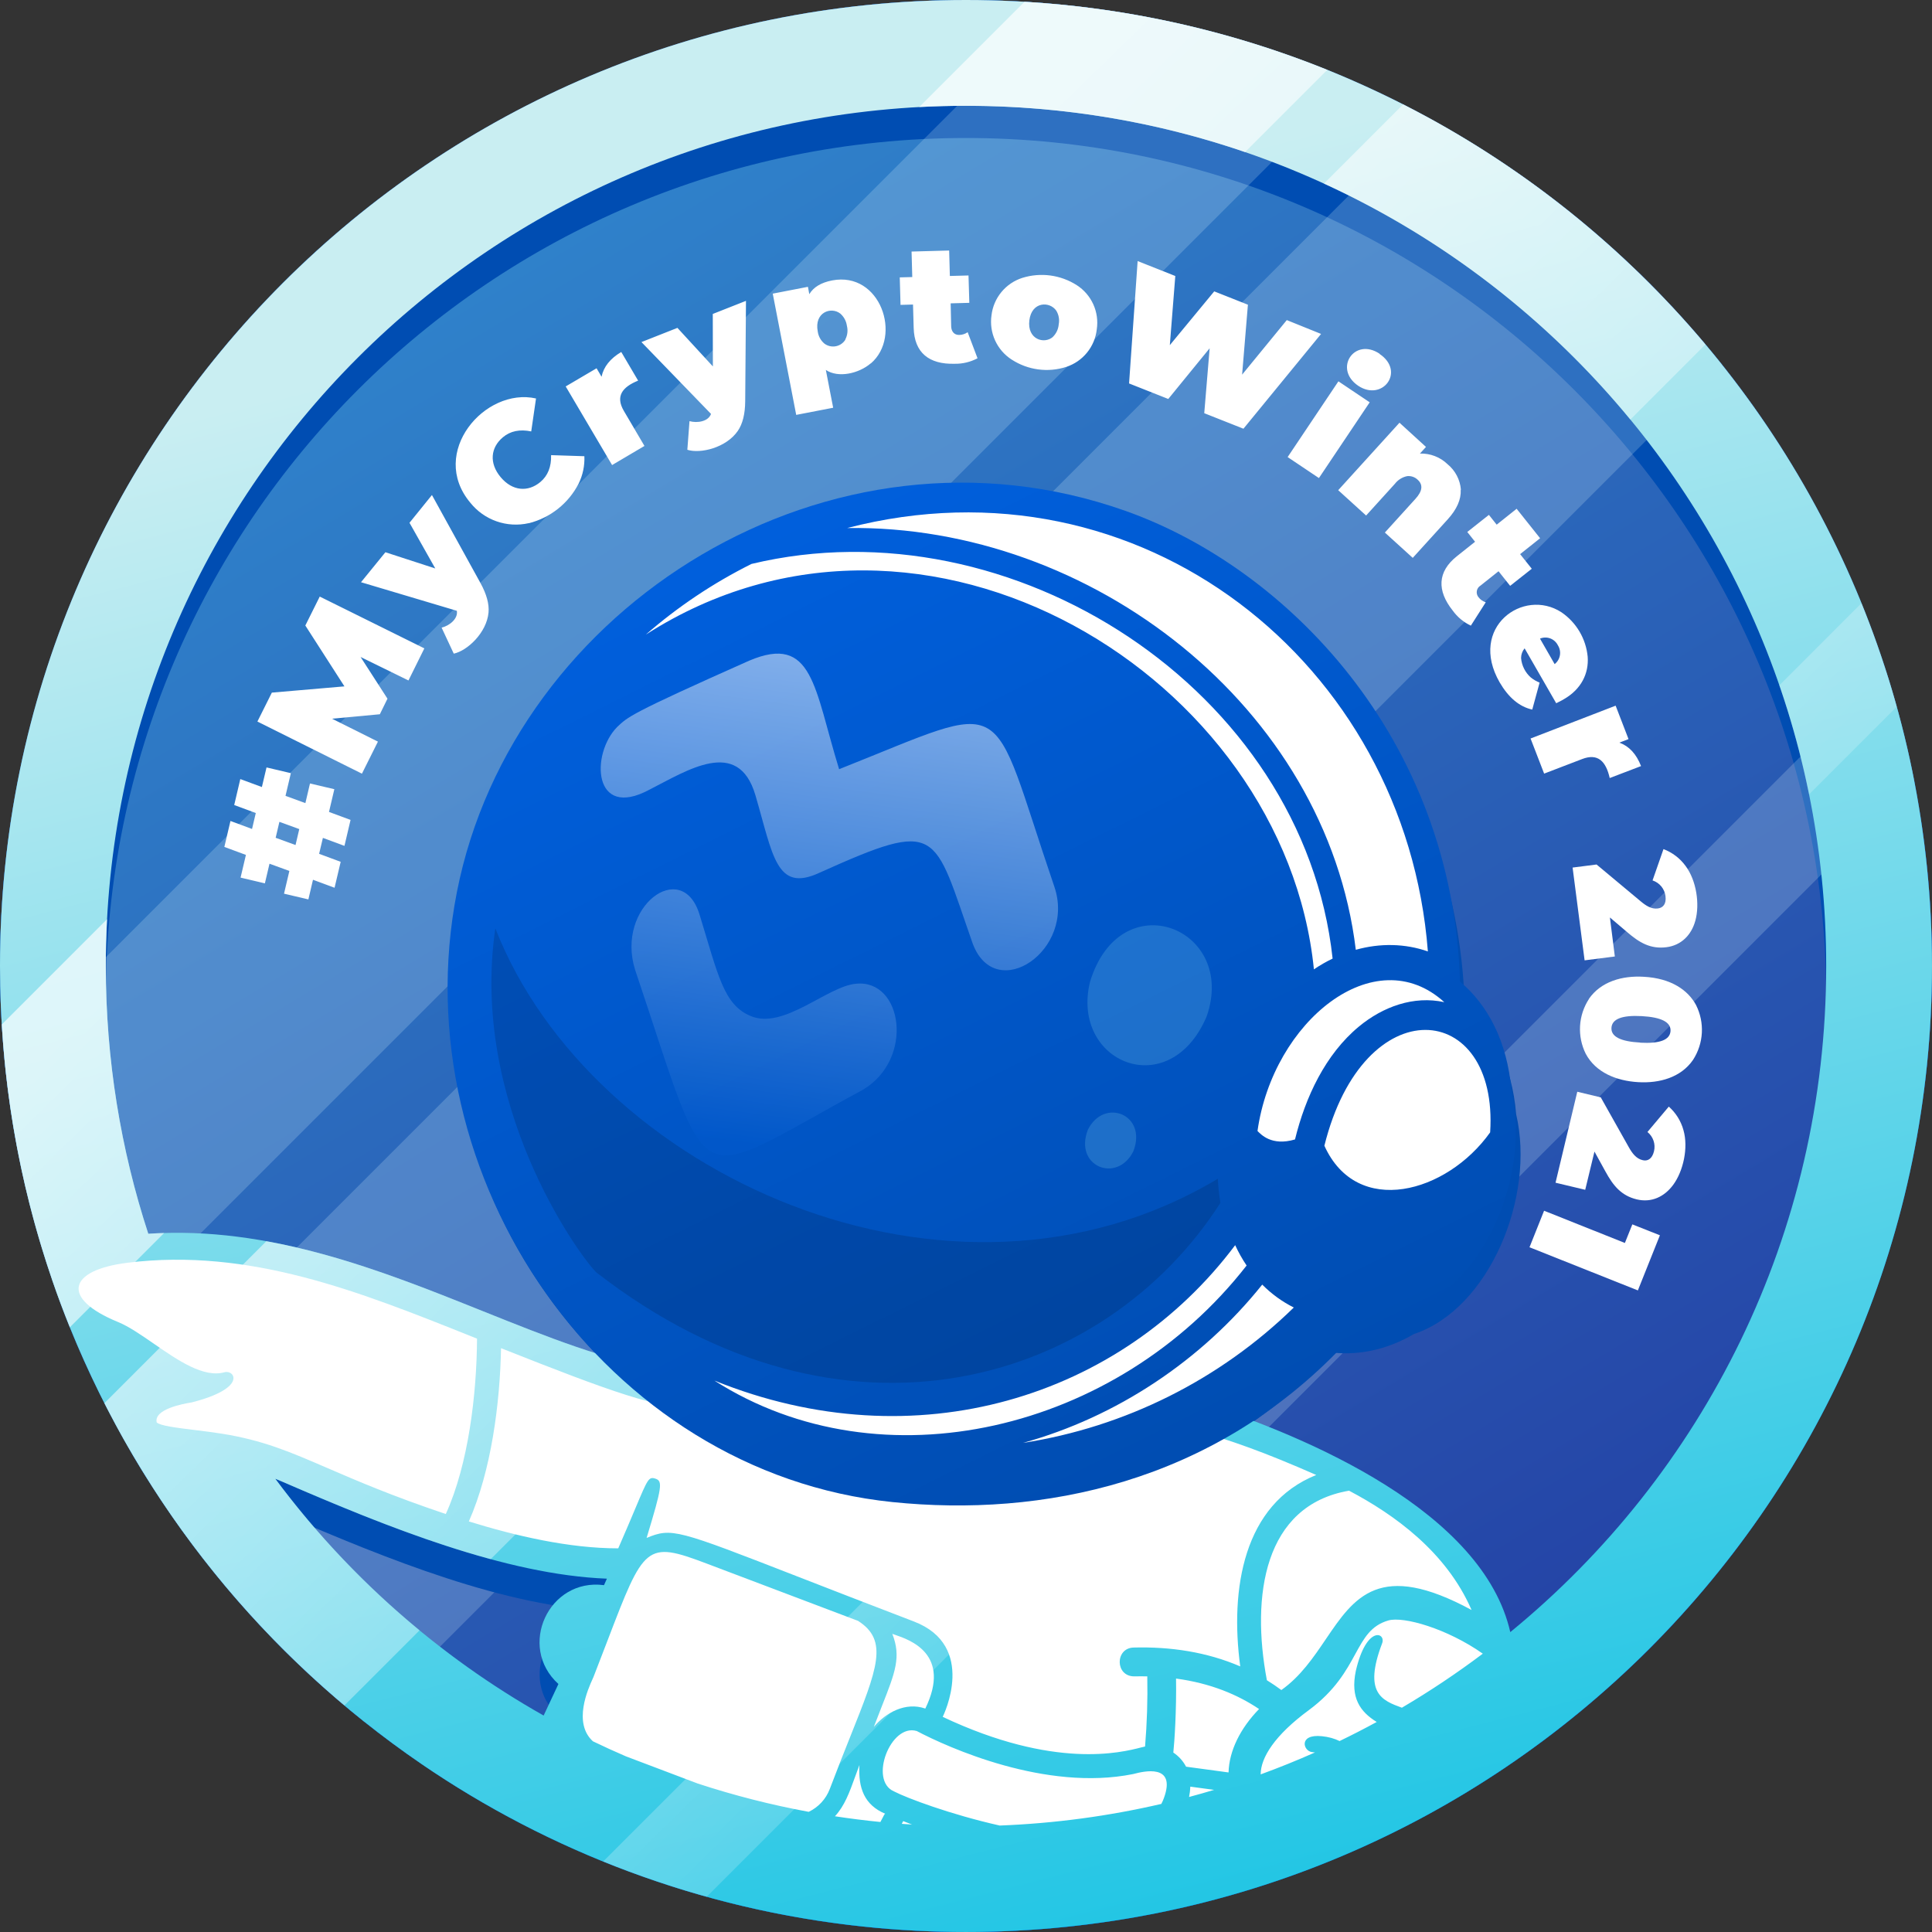 <svg width="154" height="154" viewBox="0 0 154 154" fill="none" xmlns="http://www.w3.org/2000/svg">
<rect x="0" y="0" width="154" height="154" fill="#333333" stroke="none"/>
<circle cx="77.001" cy="76.999" r="76.999" fill="url(#paint0_linear_204_349)"/>
<circle cx="77.001" cy="76.999" r="76.999" fill="url(#paint1_linear_204_349)"/>
<path fill-rule="evenodd" clip-rule="evenodd" d="M76.999 153.999C119.525 153.999 153.999 119.525 153.999 76.999C153.999 34.474 119.525 0 76.999 0C34.474 0 0 34.474 0 76.999C0 119.525 34.474 153.999 76.999 153.999ZM76.999 148.132C114.867 148.132 145.566 117.434 145.566 79.566C145.566 41.698 114.867 11 76.999 11C39.131 11 8.433 41.698 8.433 79.566C8.433 117.434 39.131 148.132 76.999 148.132Z" fill="#004DB2"/>
<path opacity="0.2" fill-rule="evenodd" clip-rule="evenodd" d="M107.863 6.435C100.559 3.236 92.663 1.137 84.385 0.349L0.349 84.386C1.137 92.664 3.235 100.56 6.434 107.864L107.863 6.435ZM29.065 137.263C21.017 130.854 14.283 122.866 9.329 113.769L113.768 9.33C122.866 14.284 130.853 21.018 137.262 29.065L29.065 137.263ZM62.292 152.596C59.289 152.015 56.348 151.26 53.48 150.341L150.34 53.481C151.259 56.349 152.014 59.29 152.595 62.293L62.292 152.596Z" fill="#EAFDFF"/>
<path fill-rule="evenodd" clip-rule="evenodd" d="M116.751 80.107C118.918 81.92 120.534 84.841 120.851 88.815C122.404 95.394 118.713 104.343 112.702 106.337C110.753 107.482 108.505 108.063 106.25 107.815C103.557 110.679 100.589 113.042 97.439 114.923C106.596 118.082 118.743 124.021 120.472 133.056C122.476 134.623 123.673 136.218 124.338 137.732C111.279 147.926 94.848 153.999 76.999 153.999C61.748 153.999 47.533 149.566 35.573 141.917C37.846 140.69 40.469 139.837 43.309 139.375L44.516 136.798C41.219 133.811 43.75 128.336 48.15 128.92C48.228 128.748 48.305 128.575 48.38 128.402C40.327 128.092 30.921 124.324 22.481 120.661C19.866 119.527 17.375 119.225 15.332 118.978C14.023 118.819 12.898 118.683 12.042 118.364C11.432 117.409 10.843 116.439 10.275 115.455C10.493 114.119 11.797 113.155 13.41 112.621C12.651 112.085 11.242 111.278 8.647 110.217C8.11 109.998 7.621 109.761 7.18 109.512C6.268 107.557 5.436 105.558 4.688 103.518C5.58 102.334 7.372 101.406 9.999 101.083C20.35 99.81 29.904 103.639 38.541 107.1C43.064 108.912 47.336 110.624 51.339 111.45C40.232 102.411 33.883 87.799 36.794 72.966C41.275 50.143 66.544 34.23 90.103 42.592C102.895 47.131 116.156 60.627 116.751 80.107Z" fill="#004DB2"/>
<path d="M22.758 63.438L24.342 64.016L24.709 62.451L26.651 62.907L26.224 64.719L27.943 65.356L27.457 67.425L25.738 66.788L25.437 68.058L27.156 68.695L26.668 70.763L24.948 70.126L24.581 71.692L22.639 71.235L23.066 69.423L21.482 68.847L21.114 70.413L19.176 69.954L19.602 68.145L17.883 67.508L18.371 65.44L20.09 66.077L20.389 64.806L18.669 64.169L19.155 62.1L20.875 62.735L21.245 61.172L23.184 61.629L22.758 63.438ZM22.271 65.509L21.973 66.78L23.557 67.358L23.855 66.087L22.271 65.509ZM32.559 54.24L28.743 52.369L30.886 55.693L30.277 56.933L26.465 57.288L30.125 59.115L28.85 61.669L20.518 57.515L21.669 55.209L27.455 54.711L24.338 49.86L25.487 47.553L33.825 51.682L32.559 54.24ZM34.43 39.458L38.292 46.462C38.785 47.357 39.002 48.144 38.941 48.824C38.789 50.448 37.242 51.876 36.169 52.102L35.201 50.029C35.835 49.877 36.528 49.309 36.414 48.686L28.776 46.409L30.721 44.019L34.696 45.312L32.641 41.671L34.43 39.458ZM42.145 41.701C41.293 41.895 40.404 41.844 39.579 41.555C38.755 41.266 38.029 40.75 37.485 40.067C34.148 36.081 38.65 30.844 42.726 31.762L42.344 34.389C41.435 34.2 40.682 34.355 40.087 34.854C39.109 35.669 38.968 36.913 39.908 38.035C40.849 39.157 42.094 39.24 43.073 38.42C43.669 37.921 43.953 37.207 43.927 36.279L46.581 36.365C46.613 37.12 46.456 37.871 46.123 38.549C45.724 39.327 45.164 40.01 44.48 40.554C43.796 41.098 43.004 41.49 42.157 41.705L42.145 41.701ZM49.516 28.049L50.865 30.34C49.612 30.847 49.034 31.579 49.733 32.763L51.37 35.546L48.79 37.07L45.092 30.803L47.553 29.355L47.95 30.031C48.113 29.237 48.639 28.578 49.529 28.052L49.516 28.049ZM59.462 23.981L59.4 31.974C59.394 32.997 59.196 33.788 58.809 34.35C57.883 35.693 55.834 36.183 54.788 35.852L54.96 33.57C55.586 33.741 56.46 33.601 56.675 32.994L51.13 27.267L53.998 26.135L56.824 29.208L56.816 25.025L59.462 23.981ZM69.403 28.966C68.46 29.774 66.818 30.153 65.828 29.488L66.412 32.501L63.466 33.071L61.596 23.406L64.4 22.862L64.51 23.449C64.843 22.889 65.449 22.524 66.329 22.353C70.179 21.613 71.934 26.806 69.415 28.969L69.403 28.966ZM67.378 27.061C67.555 26.725 67.6 26.335 67.506 25.968C67.454 25.589 67.266 25.243 66.977 24.993C66.236 24.418 64.891 24.905 65.182 26.416C65.231 26.793 65.418 27.138 65.708 27.384C65.836 27.482 65.983 27.552 66.141 27.589C66.298 27.626 66.461 27.63 66.619 27.6C66.778 27.57 66.929 27.507 67.061 27.416C67.194 27.324 67.306 27.205 67.39 27.067L67.378 27.061ZM77.919 28.558C77.354 28.859 76.722 29.009 76.083 28.996C74.061 29.05 72.881 28.122 72.829 26.134L72.776 24.275L71.781 24.303L71.72 22.11L72.717 22.084L72.661 20.051L75.658 19.969L75.713 21.998L77.2 21.958L77.265 24.139L75.777 24.18L75.818 26.011C75.829 26.417 76.058 26.709 76.461 26.698C76.701 26.695 76.936 26.619 77.132 26.48L77.919 28.558ZM80.641 28.663C80.063 28.291 79.604 27.761 79.319 27.136C79.033 26.51 78.934 25.816 79.032 25.136C79.111 24.453 79.386 23.809 79.823 23.279C80.259 22.749 80.84 22.357 81.494 22.148C82.216 21.924 82.978 21.86 83.726 21.96C84.475 22.061 85.193 22.324 85.83 22.731C86.407 23.102 86.864 23.632 87.147 24.256C87.43 24.881 87.526 25.574 87.424 26.252C87.349 26.933 87.078 27.578 86.645 28.109C86.212 28.641 85.636 29.036 84.984 29.248C84.264 29.478 83.502 29.546 82.754 29.445C82.004 29.345 81.287 29.08 80.653 28.669L80.641 28.663ZM83.923 26.854C84.196 26.588 84.362 26.232 84.391 25.852C84.464 25.478 84.395 25.091 84.198 24.766C83.678 24.005 82.239 24.018 82.05 25.532C81.861 27.046 83.23 27.471 83.938 26.848L83.923 26.854ZM105.303 26.618L99.115 34.173L95.991 32.936L96.421 27.761L93.123 31.802L89.998 30.565L90.681 20.81L93.683 22L93.247 27.511L96.786 23.225L99.471 24.288L99.009 29.863L102.57 25.515L105.303 26.618ZM106.685 30.395L109.179 32.068L105.132 38.106L102.638 36.433L106.685 30.395ZM109.959 28.208C112.044 29.605 110.197 32.045 108.258 30.746C106.267 29.391 107.962 26.854 109.975 28.201L109.959 28.208ZM116.433 39.04C116.475 39.805 116.13 40.592 115.397 41.399L112.61 44.468L110.388 42.45L112.825 39.764C113.386 39.15 113.446 38.642 113.005 38.242C112.895 38.135 112.763 38.054 112.617 38.004C112.472 37.954 112.317 37.937 112.165 37.953C111.775 38.032 111.428 38.25 111.186 38.565L108.893 41.093L106.669 39.074L111.553 33.695L113.666 35.624L113.183 36.154C113.588 36.141 113.992 36.209 114.37 36.355C114.749 36.5 115.094 36.72 115.386 37.002C115.69 37.252 115.942 37.56 116.124 37.909C116.307 38.258 116.417 38.641 116.449 39.033L116.433 39.04ZM117.242 49.87C116.664 49.598 116.165 49.182 115.792 48.663C114.532 47.078 114.575 45.572 116.122 44.342L117.577 43.184L116.957 42.404L118.681 41.041L119.301 41.821L120.891 40.554L122.762 42.904L121.169 44.17L122.098 45.335L120.374 46.698L119.448 45.534L118.014 46.676C117.937 46.721 117.87 46.783 117.819 46.856C117.768 46.93 117.734 47.013 117.718 47.101C117.703 47.189 117.707 47.28 117.729 47.366C117.752 47.453 117.793 47.533 117.85 47.602C117.997 47.794 118.199 47.936 118.429 48.009L117.242 49.87ZM124.044 56.053L121.527 51.678C121.346 51.896 121.247 52.17 121.245 52.453C121.295 53.051 121.574 53.606 122.023 54.004C122.235 54.173 122.471 54.311 122.722 54.414L122.136 56.561C121.116 56.336 120.25 55.613 119.537 54.391C117.02 50.01 121.421 46.824 124.466 48.807C125.053 49.209 125.545 49.734 125.906 50.347C126.267 50.96 126.488 51.644 126.555 52.352C126.652 53.68 126.044 54.936 124.665 55.728C124.651 55.749 124.441 55.856 124.065 56.046L124.044 56.053ZM122.756 50.91L123.921 52.937C124.142 52.764 124.292 52.515 124.34 52.238C124.388 51.961 124.331 51.676 124.181 51.439C124.056 51.187 123.841 50.992 123.579 50.891C123.316 50.791 123.026 50.794 122.765 50.899L122.756 50.91ZM130.787 61.072L128.311 62.018C128.012 60.696 127.382 60.012 126.103 60.507L123.083 61.665L122.002 58.866L128.782 56.249L129.81 58.914L129.079 59.196C129.855 59.475 130.432 60.097 130.808 61.064L130.787 61.072ZM128.719 76.241L126.309 76.549L125.352 69.154L127.263 68.91L130.788 71.851C131.194 72.187 131.627 72.481 132.146 72.414C132.558 72.362 132.837 72.062 132.756 71.426C132.72 71.142 132.604 70.874 132.422 70.653C132.239 70.432 131.998 70.268 131.725 70.179L132.596 67.683C133.301 67.949 133.912 68.414 134.356 69.023C135.234 70.195 135.497 72.085 135.137 73.385C134.82 74.547 134.002 75.352 132.836 75.502C131.559 75.664 130.679 75.143 129.696 74.296L128.326 73.132L128.719 76.241ZM126.64 79.636C127.605 78.231 129.317 77.754 131.028 77.859C133.221 77.978 134.565 78.94 135.193 80.115C135.537 80.8 135.696 81.564 135.654 82.329C135.612 83.095 135.371 83.836 134.954 84.48C133.988 85.887 132.277 86.361 130.569 86.258C128.861 86.154 127.207 85.505 126.401 84C126.058 83.312 125.902 82.547 125.946 81.78C125.991 81.012 126.236 80.27 126.656 79.627L126.64 79.636ZM130.74 83.113C132.307 83.2 133.112 82.891 133.157 82.185C133.202 81.48 132.438 81.083 130.867 80.995C129.302 80.909 128.496 81.218 128.45 81.923C128.404 82.628 129.172 83.021 130.756 83.104L130.74 83.113ZM126.358 94.839L123.992 94.274L125.725 87.023L127.598 87.472L129.843 91.463C130.101 91.917 130.412 92.351 130.92 92.473C131.32 92.583 131.692 92.387 131.841 91.765C131.908 91.486 131.895 91.194 131.802 90.922C131.709 90.651 131.542 90.411 131.318 90.232L133.02 88.208C133.584 88.707 133.99 89.359 134.189 90.085C134.593 91.491 134.171 93.353 133.374 94.439C132.661 95.407 131.629 95.88 130.473 95.605C129.22 95.303 128.583 94.505 127.961 93.364L127.095 91.792L126.358 94.839ZM130.555 102.859L121.917 99.419L123.079 96.508L129.52 99.077L130.114 97.595L132.311 98.465L130.555 102.859Z" fill="white"/>
<path fill-rule="evenodd" clip-rule="evenodd" d="M153.999 77C153.999 119.525 119.525 153.999 76.999 153.999C75.671 153.999 74.35 153.966 73.037 153.899C71.606 153.827 70.184 153.715 68.775 153.565C55.806 152.189 43.8 147.593 33.568 140.592C33.569 140.592 33.569 140.592 33.57 140.591C21.114 132.068 11.29 119.981 5.567 105.799C5.565 105.798 5.563 105.796 5.562 105.794C5.058 104.545 4.585 103.28 4.146 102C4.147 101.998 4.147 101.996 4.148 101.995C1.459 94.157 0 85.749 0 77C0 34.474 34.474 0 76.999 0C119.525 0 153.999 34.474 153.999 77ZM11.82 98.343C9.622 91.626 8.433 84.451 8.433 76.999C8.433 39.131 39.131 8.433 76.999 8.433C114.867 8.433 145.566 39.131 145.566 76.999C145.566 98.407 135.755 117.523 120.385 130.096C118.222 120.564 104.451 114.543 95.296 111.649C83.594 116.416 67.041 116.463 52.794 109.146C48.374 108.475 43.613 106.568 38.536 104.533C30.409 101.276 21.471 97.695 11.82 98.343ZM21.943 117.873C27.659 125.561 34.948 132.011 43.334 136.746L44.511 134.232C41.214 131.245 43.745 125.769 48.145 126.353C48.223 126.181 48.3 126.009 48.375 125.836C40.322 125.525 30.916 121.757 22.476 118.094C22.298 118.017 22.12 117.943 21.943 117.873Z" fill="url(#paint2_linear_204_349)"/>
<path fill-rule="evenodd" clip-rule="evenodd" d="M49.885 139.996C49 139.615 48.126 139.216 47.261 138.799C45.649 137.333 46.883 134.61 47.233 133.837C47.268 133.761 47.294 133.703 47.308 133.668C47.718 132.617 48.083 131.665 48.412 130.805C51.341 123.153 51.478 122.796 56.323 124.63L68.394 129.199C70.838 130.762 69.956 132.968 67.769 138.442C67.283 139.659 66.733 141.037 66.14 142.605C65.835 143.405 65.233 144.055 64.462 144.422C61.437 143.863 58.482 143.106 55.611 142.164L49.885 139.996ZM70.177 145.231C68.959 145.11 67.751 144.958 66.553 144.775C67.324 143.944 67.711 142.873 68.169 141.605C68.275 141.311 68.386 141.006 68.505 140.691C68.401 142.511 68.888 143.877 70.573 144.579C70.521 144.559 70.463 144.676 70.37 144.863C70.318 144.968 70.255 145.094 70.177 145.231ZM72.698 145.433C72.426 145.416 72.154 145.398 71.882 145.378C71.92 145.307 71.957 145.235 71.994 145.161C72.228 145.253 72.463 145.344 72.698 145.433ZM92.57 143.79C88.409 144.756 84.101 145.344 79.687 145.514C75.775 144.636 72.271 143.321 71.257 142.79C69.24 141.928 70.989 137.344 73.077 137.982C75.575 139.295 83.348 142.811 90.311 141.413C90.334 141.409 90.373 141.399 90.424 141.385C91.079 141.218 93.804 140.522 92.773 143.33C92.714 143.49 92.647 143.644 92.57 143.79ZM96.777 142.67C96.116 142.869 95.451 143.058 94.781 143.237C94.837 142.965 94.871 142.69 94.88 142.414L96.777 142.67ZM104.815 139.688C103.397 140.318 101.954 140.902 100.488 141.436C100.49 140.097 101.618 138.306 104.324 136.317C106.439 134.753 107.316 133.149 108.032 131.841C108.731 130.564 109.276 129.568 110.67 129.166C111.868 128.822 115.345 129.808 118.195 131.814C116.132 133.367 113.979 134.806 111.744 136.122C110.179 135.55 108.652 134.974 110.17 130.99C110.496 130.135 108.927 129.512 108.072 133.189C107.628 135.339 108.416 136.444 109.738 137.259C108.765 137.789 107.778 138.295 106.778 138.779C106.377 138.582 105.908 138.446 105.36 138.392C103.467 138.205 103.885 139.6 104.594 139.661C104.669 139.667 104.743 139.676 104.815 139.688ZM10.178 100.652C5.38 101.244 4.841 103.51 9.412 105.38C10.269 105.73 11.245 106.404 12.26 107.106C14.174 108.429 16.229 109.85 17.898 109.381C18.683 109.16 19.763 110.644 15.283 111.785C14.596 111.895 12.257 112.322 12.489 113.38C12.777 113.649 14.051 113.806 15.516 113.986C16.221 114.073 16.969 114.165 17.673 114.277C20.975 114.804 23.11 115.727 26.111 117.024C28.426 118.024 31.256 119.247 35.535 120.683C37.347 116.7 37.999 111.097 38.024 106.702L37.492 106.49C28.641 102.951 19.899 99.455 10.178 100.652ZM37.371 121.274C39.166 117.216 39.85 111.868 39.938 107.464C48.722 110.943 52.55 112.327 55.366 112.199C68.394 120.266 82.316 118.249 94.783 113.849C98.325 114.875 100.766 115.75 104.92 117.57C99.124 119.89 98.028 126.647 98.86 132.829C96.192 131.679 93.303 131.249 90.363 131.326C88.868 131.365 88.875 133.634 90.422 133.624C90.773 133.617 91.115 133.617 91.45 133.624C91.487 135.489 91.428 137.355 91.273 139.215C91.196 139.229 91.082 139.258 90.933 139.296C89.395 139.69 84.049 141.058 75.144 136.851L75.145 136.848C75.206 136.725 77.917 131.187 72.839 129.246C69.071 127.804 66.059 126.632 63.63 125.687C53.918 121.907 53.545 121.762 51.541 122.589C52.778 118.517 52.838 118.053 52.242 117.864C51.713 117.692 51.637 117.873 50.662 120.191C50.327 120.989 49.884 122.041 49.28 123.419C45.343 123.419 41.103 122.427 37.371 121.274ZM100.983 133.932C101.388 134.182 101.772 134.442 102.136 134.713C103.668 133.631 104.7 132.108 105.679 130.663C107.957 127.301 109.953 124.355 117.298 128.331C115.293 123.712 111.155 120.73 107.532 118.823C100.735 119.991 99.717 127.216 100.983 133.932ZM97.928 141.282L94.542 140.823C94.303 140.368 93.954 139.981 93.526 139.697C93.619 138.833 93.784 136.314 93.743 133.799C96.51 134.17 98.675 135.092 100.36 136.227C98.847 137.782 97.976 139.569 97.928 141.282ZM71.354 130.314C72.528 130.715 75.862 131.855 73.757 136.19C72.178 135.639 70.602 136.519 69.653 137.651C69.889 137.029 70.108 136.473 70.306 135.969L70.307 135.967L70.307 135.967C71.366 133.277 71.842 132.069 71.126 130.234C71.187 130.257 71.264 130.283 71.354 130.314Z" fill="white"/>
<path fill-rule="evenodd" clip-rule="evenodd" d="M105.8 5.567C98.272 2.529 90.153 0.646 81.664 0.139L73.27 8.533C74.505 8.467 75.749 8.433 77 8.433C84.786 8.433 92.269 9.731 99.245 12.122L105.8 5.567ZM13.085 98.282C12.665 98.294 12.244 98.314 11.821 98.343C9.623 91.626 8.434 84.451 8.434 76.999C8.434 75.748 8.467 74.504 8.534 73.269L0.14 81.663C0.563 88.743 1.942 95.566 4.151 102.003C4.59 103.281 5.061 104.544 5.564 105.791L5.564 105.792C5.565 105.794 5.567 105.797 5.568 105.799L13.085 98.282ZM8.319 111.848L21.232 98.935C27.343 100.045 33.123 102.361 38.542 104.533L38.542 104.533C43.619 106.568 48.38 108.475 52.8 109.146C53.121 109.311 53.444 109.472 53.767 109.629L39.115 124.281C33.577 122.783 27.835 120.417 22.482 118.094C22.301 118.016 22.121 117.941 21.941 117.87C25.272 122.35 29.137 126.41 33.442 129.955L27.453 135.943C19.568 129.307 13.033 121.118 8.319 111.848ZM56.33 151.193C53.51 150.409 50.755 149.469 48.075 148.381L81.66 114.796C86.592 114.39 91.239 113.304 95.302 111.649C95.445 111.695 95.59 111.741 95.736 111.788L56.33 151.193ZM148.382 48.074C149.469 50.754 150.41 53.509 151.194 56.33L144.202 63.322C143.6 60.348 142.806 57.444 141.832 54.624L148.382 48.074ZM111.848 8.318C121.119 13.032 129.308 19.567 135.944 27.453L129.955 33.441C123.384 25.461 115.043 18.992 105.533 14.634L111.848 8.318Z" fill="url(#paint3_linear_204_349)"/>
<path d="M120.476 86.953C120.159 82.979 118.544 80.058 116.377 78.245C115.782 58.765 102.521 45.269 89.728 40.729C66.169 32.367 40.9 48.281 36.42 71.104C31.948 93.885 48.231 117.379 71.135 119.73C83.035 120.952 96.648 118.24 107.076 107.253C109.331 107.501 110.378 105.62 112.327 104.475C118.339 102.481 122.029 93.532 120.476 86.953Z" fill="url(#paint4_linear_204_349)"/>
<path opacity="0.6" d="M55.76 72.898C57.257 77.773 57.681 80.077 59.816 80.978C62.449 82.12 65.925 78.617 68.231 78.414C71.955 78.037 72.905 84.425 68.773 86.871C54.788 94.407 56.852 95.778 50.618 77.286C49.061 72.276 54.364 68.344 55.76 72.898ZM51.761 62.947C54.763 61.426 58.836 58.724 60.21 63.373C61.625 68.192 61.865 71.172 65.319 69.568C74.987 65.219 74.363 66.198 77.546 75.244C79.385 80.067 85.784 75.74 84.037 70.662C78.718 55.072 80.884 55.758 66.886 61.313C64.888 54.847 64.824 50.496 59.713 52.664C50.075 56.952 50.062 57.141 49.2 57.943C47.07 60.091 47.251 65.378 51.761 62.947Z" fill="url(#paint5_linear_204_349)"/>
<path d="M100.613 102.396C101.347 103.137 102.196 103.754 103.129 104.222C97.238 109.975 89.691 113.749 81.545 115.014C89.003 112.951 95.775 108.444 100.613 102.396ZM98.456 99.252C89.374 111.36 73.028 116.558 56.941 110.044C70.243 118.544 89.037 114.131 99.368 100.875C99.02 100.36 98.715 99.817 98.456 99.252ZM105.566 91.324C108.161 97.077 115.322 95.122 118.78 90.261C119.466 79.704 108.706 78.686 105.566 91.328V91.324ZM67.527 42.09C90.905 36.021 112.046 52.868 113.816 75.839C112.006 75.206 110.016 75.162 108.071 75.708C105.741 56.395 87.008 41.801 67.527 42.09ZM103.225 90.825C101.344 91.384 100.496 90.405 100.235 90.152C101.471 81.403 109.59 74.848 115.125 79.883C112.685 79.347 110.235 80.243 108.32 81.826C105.64 84.044 104.049 87.464 103.225 90.825ZM51.476 50.586C54.033 48.359 56.865 46.465 59.902 44.951C80.662 39.97 103.896 54.988 106.223 76.408C105.705 76.658 105.207 76.945 104.732 77.267C102.387 53.984 73.712 36.333 51.476 50.586Z" fill="white"/>
<path opacity="0.2" d="M97.278 95.88C88.157 110.145 67.34 116.825 47.506 101.401C45.979 99.823 37.447 87.919 39.483 73.998C47.088 93.478 75.708 106.75 97.073 93.96C97.105 94.603 97.174 95.245 97.278 95.88Z" fill="#001D42"/>
<g opacity="0.2">
<path d="M96.176 81.037C93.206 87.973 85.321 84.699 86.884 78.268C89.31 70.269 98.666 73.976 96.176 81.037Z" fill="#94E2EE"/>
<path d="M90.339 91.771C89.052 94.356 85.575 92.993 86.716 90.048C88.005 87.466 91.48 88.83 90.339 91.771Z" fill="#94E2EE"/>
</g>
<defs>
<linearGradient id="paint0_linear_204_349" x1="36.851" y1="10.633" x2="117.15" y2="144.282" gradientUnits="userSpaceOnUse">
<stop stop-color="#289DFD"/>
<stop offset="1" stop-color="#0B3DF3"/>
</linearGradient>
<linearGradient id="paint1_linear_204_349" x1="36.851" y1="10.633" x2="117.15" y2="144.282" gradientUnits="userSpaceOnUse">
<stop stop-color="#3086CD"/>
<stop offset="1" stop-color="#2440A4"/>
</linearGradient>
<linearGradient id="paint2_linear_204_349" x1="36.3" y1="27.867" x2="70.546" y2="161.747" gradientUnits="userSpaceOnUse">
<stop stop-color="#C9EEF2"/>
<stop offset="1" stop-color="#1FC5E4"/>
</linearGradient>
<linearGradient id="paint3_linear_204_349" x1="51.215" y1="37.727" x2="131.916" y2="120.507" gradientUnits="userSpaceOnUse">
<stop stop-color="white" stop-opacity="0.69"/>
<stop offset="1" stop-color="white" stop-opacity="0"/>
</linearGradient>
<linearGradient id="paint4_linear_204_349" x1="48.789" y1="18.613" x2="96.461" y2="114.516" gradientUnits="userSpaceOnUse">
<stop stop-color="#0065EA"/>
<stop offset="1" stop-color="#004DB2"/>
</linearGradient>
<linearGradient id="paint5_linear_204_349" x1="61.873" y1="91.417" x2="68.107" y2="45.313" gradientUnits="userSpaceOnUse">
<stop stop-color="#0159CC"/>
<stop offset="1" stop-color="white"/>
</linearGradient>
</defs>
</svg>
